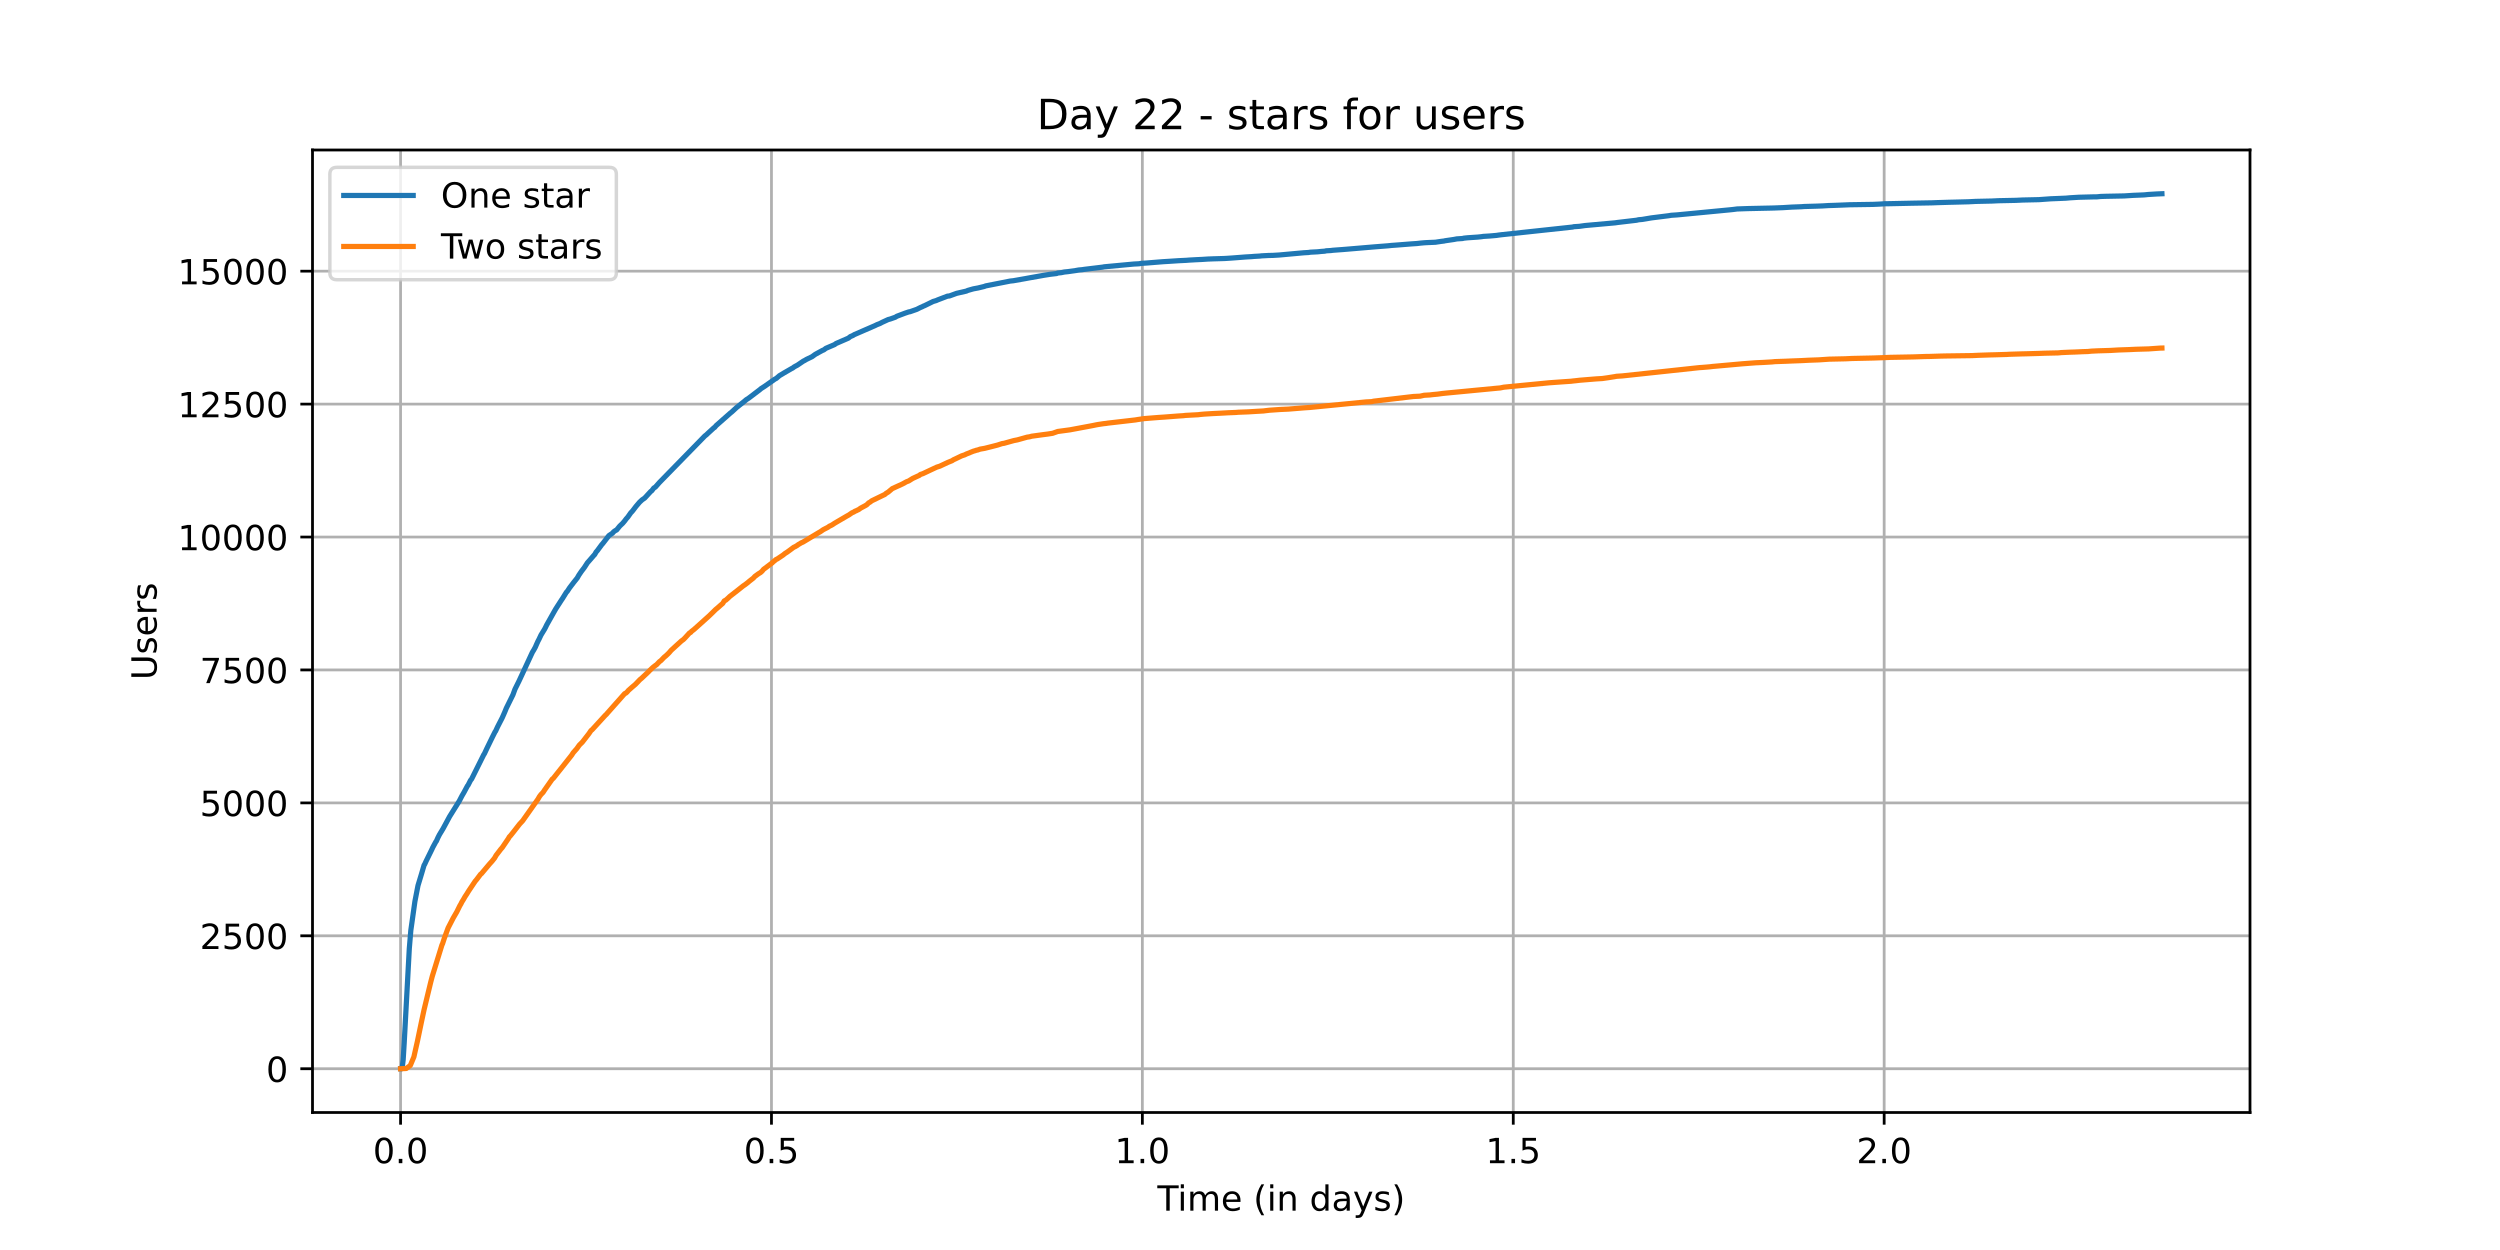 <?xml version="1.0" encoding="utf-8" standalone="no"?>
<!DOCTYPE svg PUBLIC "-//W3C//DTD SVG 1.1//EN"
  "http://www.w3.org/Graphics/SVG/1.1/DTD/svg11.dtd">
<!-- Created with matplotlib (https://matplotlib.org/) -->
<svg height="360pt" version="1.1" viewBox="0 0 720 360" width="720pt" xmlns="http://www.w3.org/2000/svg" xmlns:xlink="http://www.w3.org/1999/xlink">
 <defs>
  <style type="text/css">*{stroke-linecap:butt;stroke-linejoin:round;}</style>
 </defs>
 <g id="figure_1">
  <g id="patch_1">
   <path d="M 0 360 
L 720 360 
L 720 0 
L 0 0 
z
" style="fill:#ffffff;"/>
  </g>
  <g id="axes_1">
   <g id="patch_2">
    <path d="M 90 320.4 
L 648 320.4 
L 648 43.2 
L 90 43.2 
z
" style="fill:#ffffff;"/>
   </g>
   <g id="matplotlib.axis_1">
    <g id="xtick_1">
     <g id="line2d_1">
      <path clip-path="url(#p5ae6d4f564)" d="M 115.364 320.4 
L 115.364 43.2 
" style="fill:none;stroke:#b0b0b0;stroke-linecap:square;stroke-width:0.8;"/>
     </g>
     <g id="line2d_2">
      <defs>
       <path d="M 0 0 
L 0 3.5 
" id="mcb41a84034" style="stroke:#000000;stroke-width:0.8;"/>
      </defs>
      <g>
       <use style="stroke:#000000;stroke-width:0.8;" x="115.364" xlink:href="#mcb41a84034" y="320.4"/>
      </g>
     </g>
     <g id="text_1">
      <!-- 0.0 -->
      <g transform="translate(107.412 334.998)scale(0.1 -0.1)">
       <defs>
        <path d="M 31.781 66.406 
Q 24.172 66.406 20.328 58.906 
Q 16.5 51.422 16.5 36.375 
Q 16.5 21.391 20.328 13.891 
Q 24.172 6.391 31.781 6.391 
Q 39.453 6.391 43.281 13.891 
Q 47.125 21.391 47.125 36.375 
Q 47.125 51.422 43.281 58.906 
Q 39.453 66.406 31.781 66.406 
z
M 31.781 74.219 
Q 44.047 74.219 50.516 64.516 
Q 56.984 54.828 56.984 36.375 
Q 56.984 17.969 50.516 8.266 
Q 44.047 -1.422 31.781 -1.422 
Q 19.531 -1.422 13.062 8.266 
Q 6.594 17.969 6.594 36.375 
Q 6.594 54.828 13.062 64.516 
Q 19.531 74.219 31.781 74.219 
z
" id="DejaVuSans-48"/>
        <path d="M 10.688 12.406 
L 21 12.406 
L 21 0 
L 10.688 0 
z
" id="DejaVuSans-46"/>
       </defs>
       <use xlink:href="#DejaVuSans-48"/>
       <use x="63.623" xlink:href="#DejaVuSans-46"/>
       <use x="95.41" xlink:href="#DejaVuSans-48"/>
      </g>
     </g>
    </g>
    <g id="xtick_2">
     <g id="line2d_3">
      <path clip-path="url(#p5ae6d4f564)" d="M 222.182 320.4 
L 222.182 43.2 
" style="fill:none;stroke:#b0b0b0;stroke-linecap:square;stroke-width:0.8;"/>
     </g>
     <g id="line2d_4">
      <g>
       <use style="stroke:#000000;stroke-width:0.8;" x="222.182" xlink:href="#mcb41a84034" y="320.4"/>
      </g>
     </g>
     <g id="text_2">
      <!-- 0.5 -->
      <g transform="translate(214.231 334.998)scale(0.1 -0.1)">
       <defs>
        <path d="M 10.797 72.906 
L 49.516 72.906 
L 49.516 64.594 
L 19.828 64.594 
L 19.828 46.734 
Q 21.969 47.469 24.109 47.828 
Q 26.266 48.188 28.422 48.188 
Q 40.625 48.188 47.75 41.5 
Q 54.891 34.812 54.891 23.391 
Q 54.891 11.625 47.562 5.094 
Q 40.234 -1.422 26.906 -1.422 
Q 22.312 -1.422 17.547 -0.641 
Q 12.797 0.141 7.719 1.703 
L 7.719 11.625 
Q 12.109 9.234 16.797 8.062 
Q 21.484 6.891 26.703 6.891 
Q 35.156 6.891 40.078 11.328 
Q 45.016 15.766 45.016 23.391 
Q 45.016 31 40.078 35.438 
Q 35.156 39.891 26.703 39.891 
Q 22.75 39.891 18.812 39.016 
Q 14.891 38.141 10.797 36.281 
z
" id="DejaVuSans-53"/>
       </defs>
       <use xlink:href="#DejaVuSans-48"/>
       <use x="63.623" xlink:href="#DejaVuSans-46"/>
       <use x="95.41" xlink:href="#DejaVuSans-53"/>
      </g>
     </g>
    </g>
    <g id="xtick_3">
     <g id="line2d_5">
      <path clip-path="url(#p5ae6d4f564)" d="M 329.001 320.4 
L 329.001 43.2 
" style="fill:none;stroke:#b0b0b0;stroke-linecap:square;stroke-width:0.8;"/>
     </g>
     <g id="line2d_6">
      <g>
       <use style="stroke:#000000;stroke-width:0.8;" x="329.001" xlink:href="#mcb41a84034" y="320.4"/>
      </g>
     </g>
     <g id="text_3">
      <!-- 1.0 -->
      <g transform="translate(321.05 334.998)scale(0.1 -0.1)">
       <defs>
        <path d="M 12.406 8.297 
L 28.516 8.297 
L 28.516 63.922 
L 10.984 60.406 
L 10.984 69.391 
L 28.422 72.906 
L 38.281 72.906 
L 38.281 8.297 
L 54.391 8.297 
L 54.391 0 
L 12.406 0 
z
" id="DejaVuSans-49"/>
       </defs>
       <use xlink:href="#DejaVuSans-49"/>
       <use x="63.623" xlink:href="#DejaVuSans-46"/>
       <use x="95.41" xlink:href="#DejaVuSans-48"/>
      </g>
     </g>
    </g>
    <g id="xtick_4">
     <g id="line2d_7">
      <path clip-path="url(#p5ae6d4f564)" d="M 435.82 320.4 
L 435.82 43.2 
" style="fill:none;stroke:#b0b0b0;stroke-linecap:square;stroke-width:0.8;"/>
     </g>
     <g id="line2d_8">
      <g>
       <use style="stroke:#000000;stroke-width:0.8;" x="435.82" xlink:href="#mcb41a84034" y="320.4"/>
      </g>
     </g>
     <g id="text_4">
      <!-- 1.5 -->
      <g transform="translate(427.868 334.998)scale(0.1 -0.1)">
       <use xlink:href="#DejaVuSans-49"/>
       <use x="63.623" xlink:href="#DejaVuSans-46"/>
       <use x="95.41" xlink:href="#DejaVuSans-53"/>
      </g>
     </g>
    </g>
    <g id="xtick_5">
     <g id="line2d_9">
      <path clip-path="url(#p5ae6d4f564)" d="M 542.639 320.4 
L 542.639 43.2 
" style="fill:none;stroke:#b0b0b0;stroke-linecap:square;stroke-width:0.8;"/>
     </g>
     <g id="line2d_10">
      <g>
       <use style="stroke:#000000;stroke-width:0.8;" x="542.639" xlink:href="#mcb41a84034" y="320.4"/>
      </g>
     </g>
     <g id="text_5">
      <!-- 2.0 -->
      <g transform="translate(534.687 334.998)scale(0.1 -0.1)">
       <defs>
        <path d="M 19.188 8.297 
L 53.609 8.297 
L 53.609 0 
L 7.328 0 
L 7.328 8.297 
Q 12.938 14.109 22.625 23.891 
Q 32.328 33.688 34.812 36.531 
Q 39.547 41.844 41.422 45.531 
Q 43.312 49.219 43.312 52.781 
Q 43.312 58.594 39.234 62.25 
Q 35.156 65.922 28.609 65.922 
Q 23.969 65.922 18.812 64.312 
Q 13.672 62.703 7.812 59.422 
L 7.812 69.391 
Q 13.766 71.781 18.938 73 
Q 24.125 74.219 28.422 74.219 
Q 39.75 74.219 46.484 68.547 
Q 53.219 62.891 53.219 53.422 
Q 53.219 48.922 51.531 44.891 
Q 49.859 40.875 45.406 35.406 
Q 44.188 33.984 37.641 27.219 
Q 31.109 20.453 19.188 8.297 
z
" id="DejaVuSans-50"/>
       </defs>
       <use xlink:href="#DejaVuSans-50"/>
       <use x="63.623" xlink:href="#DejaVuSans-46"/>
       <use x="95.41" xlink:href="#DejaVuSans-48"/>
      </g>
     </g>
    </g>
    <g id="text_6">
     <!-- Time (in days) -->
     <g transform="translate(333.327 348.677)scale(0.1 -0.1)">
      <defs>
       <path d="M -0.297 72.906 
L 61.375 72.906 
L 61.375 64.594 
L 35.5 64.594 
L 35.5 0 
L 25.594 0 
L 25.594 64.594 
L -0.297 64.594 
z
" id="DejaVuSans-84"/>
       <path d="M 9.422 54.688 
L 18.406 54.688 
L 18.406 0 
L 9.422 0 
z
M 9.422 75.984 
L 18.406 75.984 
L 18.406 64.594 
L 9.422 64.594 
z
" id="DejaVuSans-105"/>
       <path d="M 52 44.188 
Q 55.375 50.25 60.062 53.125 
Q 64.75 56 71.094 56 
Q 79.641 56 84.281 50.016 
Q 88.922 44.047 88.922 33.016 
L 88.922 0 
L 79.891 0 
L 79.891 32.719 
Q 79.891 40.578 77.094 44.375 
Q 74.312 48.188 68.609 48.188 
Q 61.625 48.188 57.562 43.547 
Q 53.516 38.922 53.516 30.906 
L 53.516 0 
L 44.484 0 
L 44.484 32.719 
Q 44.484 40.625 41.703 44.406 
Q 38.922 48.188 33.109 48.188 
Q 26.219 48.188 22.156 43.531 
Q 18.109 38.875 18.109 30.906 
L 18.109 0 
L 9.078 0 
L 9.078 54.688 
L 18.109 54.688 
L 18.109 46.188 
Q 21.188 51.219 25.484 53.609 
Q 29.781 56 35.688 56 
Q 41.656 56 45.828 52.969 
Q 50 49.953 52 44.188 
z
" id="DejaVuSans-109"/>
       <path d="M 56.203 29.594 
L 56.203 25.203 
L 14.891 25.203 
Q 15.484 15.922 20.484 11.062 
Q 25.484 6.203 34.422 6.203 
Q 39.594 6.203 44.453 7.469 
Q 49.312 8.734 54.109 11.281 
L 54.109 2.781 
Q 49.266 0.734 44.188 -0.344 
Q 39.109 -1.422 33.891 -1.422 
Q 20.797 -1.422 13.156 6.188 
Q 5.516 13.812 5.516 26.812 
Q 5.516 40.234 12.766 48.109 
Q 20.016 56 32.328 56 
Q 43.359 56 49.781 48.891 
Q 56.203 41.797 56.203 29.594 
z
M 47.219 32.234 
Q 47.125 39.594 43.094 43.984 
Q 39.062 48.391 32.422 48.391 
Q 24.906 48.391 20.391 44.141 
Q 15.875 39.891 15.188 32.172 
z
" id="DejaVuSans-101"/>
       <path id="DejaVuSans-32"/>
       <path d="M 31 75.875 
Q 24.469 64.656 21.281 53.656 
Q 18.109 42.672 18.109 31.391 
Q 18.109 20.125 21.312 9.062 
Q 24.516 -2 31 -13.188 
L 23.188 -13.188 
Q 15.875 -1.703 12.234 9.375 
Q 8.594 20.453 8.594 31.391 
Q 8.594 42.281 12.203 53.312 
Q 15.828 64.359 23.188 75.875 
z
" id="DejaVuSans-40"/>
       <path d="M 54.891 33.016 
L 54.891 0 
L 45.906 0 
L 45.906 32.719 
Q 45.906 40.484 42.875 44.328 
Q 39.844 48.188 33.797 48.188 
Q 26.516 48.188 22.312 43.547 
Q 18.109 38.922 18.109 30.906 
L 18.109 0 
L 9.078 0 
L 9.078 54.688 
L 18.109 54.688 
L 18.109 46.188 
Q 21.344 51.125 25.703 53.562 
Q 30.078 56 35.797 56 
Q 45.219 56 50.047 50.172 
Q 54.891 44.344 54.891 33.016 
z
" id="DejaVuSans-110"/>
       <path d="M 45.406 46.391 
L 45.406 75.984 
L 54.391 75.984 
L 54.391 0 
L 45.406 0 
L 45.406 8.203 
Q 42.578 3.328 38.25 0.953 
Q 33.938 -1.422 27.875 -1.422 
Q 17.969 -1.422 11.734 6.484 
Q 5.516 14.406 5.516 27.297 
Q 5.516 40.188 11.734 48.094 
Q 17.969 56 27.875 56 
Q 33.938 56 38.25 53.625 
Q 42.578 51.266 45.406 46.391 
z
M 14.797 27.297 
Q 14.797 17.391 18.875 11.75 
Q 22.953 6.109 30.078 6.109 
Q 37.203 6.109 41.297 11.75 
Q 45.406 17.391 45.406 27.297 
Q 45.406 37.203 41.297 42.844 
Q 37.203 48.484 30.078 48.484 
Q 22.953 48.484 18.875 42.844 
Q 14.797 37.203 14.797 27.297 
z
" id="DejaVuSans-100"/>
       <path d="M 34.281 27.484 
Q 23.391 27.484 19.188 25 
Q 14.984 22.516 14.984 16.5 
Q 14.984 11.719 18.141 8.906 
Q 21.297 6.109 26.703 6.109 
Q 34.188 6.109 38.703 11.406 
Q 43.219 16.703 43.219 25.484 
L 43.219 27.484 
z
M 52.203 31.203 
L 52.203 0 
L 43.219 0 
L 43.219 8.297 
Q 40.141 3.328 35.547 0.953 
Q 30.953 -1.422 24.312 -1.422 
Q 15.922 -1.422 10.953 3.297 
Q 6 8.016 6 15.922 
Q 6 25.141 12.172 29.828 
Q 18.359 34.516 30.609 34.516 
L 43.219 34.516 
L 43.219 35.406 
Q 43.219 41.609 39.141 45 
Q 35.062 48.391 27.688 48.391 
Q 23 48.391 18.547 47.266 
Q 14.109 46.141 10.016 43.891 
L 10.016 52.203 
Q 14.938 54.109 19.578 55.047 
Q 24.219 56 28.609 56 
Q 40.484 56 46.344 49.844 
Q 52.203 43.703 52.203 31.203 
z
" id="DejaVuSans-97"/>
       <path d="M 32.172 -5.078 
Q 28.375 -14.844 24.75 -17.812 
Q 21.141 -20.797 15.094 -20.797 
L 7.906 -20.797 
L 7.906 -13.281 
L 13.188 -13.281 
Q 16.891 -13.281 18.938 -11.516 
Q 21 -9.766 23.484 -3.219 
L 25.094 0.875 
L 2.984 54.688 
L 12.5 54.688 
L 29.594 11.922 
L 46.688 54.688 
L 56.203 54.688 
z
" id="DejaVuSans-121"/>
       <path d="M 44.281 53.078 
L 44.281 44.578 
Q 40.484 46.531 36.375 47.5 
Q 32.281 48.484 27.875 48.484 
Q 21.188 48.484 17.844 46.438 
Q 14.5 44.391 14.5 40.281 
Q 14.5 37.156 16.891 35.375 
Q 19.281 33.594 26.516 31.984 
L 29.594 31.297 
Q 39.156 29.25 43.188 25.516 
Q 47.219 21.781 47.219 15.094 
Q 47.219 7.469 41.188 3.016 
Q 35.156 -1.422 24.609 -1.422 
Q 20.219 -1.422 15.453 -0.562 
Q 10.688 0.297 5.422 2 
L 5.422 11.281 
Q 10.406 8.688 15.234 7.391 
Q 20.062 6.109 24.812 6.109 
Q 31.156 6.109 34.562 8.281 
Q 37.984 10.453 37.984 14.406 
Q 37.984 18.062 35.516 20.016 
Q 33.062 21.969 24.703 23.781 
L 21.578 24.516 
Q 13.234 26.266 9.516 29.906 
Q 5.812 33.547 5.812 39.891 
Q 5.812 47.609 11.281 51.797 
Q 16.75 56 26.812 56 
Q 31.781 56 36.172 55.266 
Q 40.578 54.547 44.281 53.078 
z
" id="DejaVuSans-115"/>
       <path d="M 8.016 75.875 
L 15.828 75.875 
Q 23.141 64.359 26.781 53.312 
Q 30.422 42.281 30.422 31.391 
Q 30.422 20.453 26.781 9.375 
Q 23.141 -1.703 15.828 -13.188 
L 8.016 -13.188 
Q 14.5 -2 17.703 9.062 
Q 20.906 20.125 20.906 31.391 
Q 20.906 42.672 17.703 53.656 
Q 14.5 64.656 8.016 75.875 
z
" id="DejaVuSans-41"/>
      </defs>
      <use xlink:href="#DejaVuSans-84"/>
      <use x="57.959" xlink:href="#DejaVuSans-105"/>
      <use x="85.742" xlink:href="#DejaVuSans-109"/>
      <use x="183.154" xlink:href="#DejaVuSans-101"/>
      <use x="244.678" xlink:href="#DejaVuSans-32"/>
      <use x="276.465" xlink:href="#DejaVuSans-40"/>
      <use x="315.479" xlink:href="#DejaVuSans-105"/>
      <use x="343.262" xlink:href="#DejaVuSans-110"/>
      <use x="406.641" xlink:href="#DejaVuSans-32"/>
      <use x="438.428" xlink:href="#DejaVuSans-100"/>
      <use x="501.904" xlink:href="#DejaVuSans-97"/>
      <use x="563.184" xlink:href="#DejaVuSans-121"/>
      <use x="622.363" xlink:href="#DejaVuSans-115"/>
      <use x="674.463" xlink:href="#DejaVuSans-41"/>
     </g>
    </g>
   </g>
   <g id="matplotlib.axis_2">
    <g id="ytick_1">
     <g id="line2d_11">
      <path clip-path="url(#p5ae6d4f564)" d="M 90 307.8 
L 648 307.8 
" style="fill:none;stroke:#b0b0b0;stroke-linecap:square;stroke-width:0.8;"/>
     </g>
     <g id="line2d_12">
      <defs>
       <path d="M 0 0 
L -3.5 0 
" id="m274ca75d05" style="stroke:#000000;stroke-width:0.8;"/>
      </defs>
      <g>
       <use style="stroke:#000000;stroke-width:0.8;" x="90" xlink:href="#m274ca75d05" y="307.8"/>
      </g>
     </g>
     <g id="text_7">
      <!-- 0 -->
      <g transform="translate(76.638 311.599)scale(0.1 -0.1)">
       <use xlink:href="#DejaVuSans-48"/>
      </g>
     </g>
    </g>
    <g id="ytick_2">
     <g id="line2d_13">
      <path clip-path="url(#p5ae6d4f564)" d="M 90 269.516 
L 648 269.516 
" style="fill:none;stroke:#b0b0b0;stroke-linecap:square;stroke-width:0.8;"/>
     </g>
     <g id="line2d_14">
      <g>
       <use style="stroke:#000000;stroke-width:0.8;" x="90" xlink:href="#m274ca75d05" y="269.516"/>
      </g>
     </g>
     <g id="text_8">
      <!-- 2500 -->
      <g transform="translate(57.55 273.315)scale(0.1 -0.1)">
       <use xlink:href="#DejaVuSans-50"/>
       <use x="63.623" xlink:href="#DejaVuSans-53"/>
       <use x="127.246" xlink:href="#DejaVuSans-48"/>
       <use x="190.869" xlink:href="#DejaVuSans-48"/>
      </g>
     </g>
    </g>
    <g id="ytick_3">
     <g id="line2d_15">
      <path clip-path="url(#p5ae6d4f564)" d="M 90 231.232 
L 648 231.232 
" style="fill:none;stroke:#b0b0b0;stroke-linecap:square;stroke-width:0.8;"/>
     </g>
     <g id="line2d_16">
      <g>
       <use style="stroke:#000000;stroke-width:0.8;" x="90" xlink:href="#m274ca75d05" y="231.232"/>
      </g>
     </g>
     <g id="text_9">
      <!-- 5000 -->
      <g transform="translate(57.55 235.031)scale(0.1 -0.1)">
       <use xlink:href="#DejaVuSans-53"/>
       <use x="63.623" xlink:href="#DejaVuSans-48"/>
       <use x="127.246" xlink:href="#DejaVuSans-48"/>
       <use x="190.869" xlink:href="#DejaVuSans-48"/>
      </g>
     </g>
    </g>
    <g id="ytick_4">
     <g id="line2d_17">
      <path clip-path="url(#p5ae6d4f564)" d="M 90 192.948 
L 648 192.948 
" style="fill:none;stroke:#b0b0b0;stroke-linecap:square;stroke-width:0.8;"/>
     </g>
     <g id="line2d_18">
      <g>
       <use style="stroke:#000000;stroke-width:0.8;" x="90" xlink:href="#m274ca75d05" y="192.948"/>
      </g>
     </g>
     <g id="text_10">
      <!-- 7500 -->
      <g transform="translate(57.55 196.747)scale(0.1 -0.1)">
       <defs>
        <path d="M 8.203 72.906 
L 55.078 72.906 
L 55.078 68.703 
L 28.609 0 
L 18.312 0 
L 43.219 64.594 
L 8.203 64.594 
z
" id="DejaVuSans-55"/>
       </defs>
       <use xlink:href="#DejaVuSans-55"/>
       <use x="63.623" xlink:href="#DejaVuSans-53"/>
       <use x="127.246" xlink:href="#DejaVuSans-48"/>
       <use x="190.869" xlink:href="#DejaVuSans-48"/>
      </g>
     </g>
    </g>
    <g id="ytick_5">
     <g id="line2d_19">
      <path clip-path="url(#p5ae6d4f564)" d="M 90 154.664 
L 648 154.664 
" style="fill:none;stroke:#b0b0b0;stroke-linecap:square;stroke-width:0.8;"/>
     </g>
     <g id="line2d_20">
      <g>
       <use style="stroke:#000000;stroke-width:0.8;" x="90" xlink:href="#m274ca75d05" y="154.664"/>
      </g>
     </g>
     <g id="text_11">
      <!-- 10000 -->
      <g transform="translate(51.188 158.464)scale(0.1 -0.1)">
       <use xlink:href="#DejaVuSans-49"/>
       <use x="63.623" xlink:href="#DejaVuSans-48"/>
       <use x="127.246" xlink:href="#DejaVuSans-48"/>
       <use x="190.869" xlink:href="#DejaVuSans-48"/>
       <use x="254.492" xlink:href="#DejaVuSans-48"/>
      </g>
     </g>
    </g>
    <g id="ytick_6">
     <g id="line2d_21">
      <path clip-path="url(#p5ae6d4f564)" d="M 90 116.38 
L 648 116.38 
" style="fill:none;stroke:#b0b0b0;stroke-linecap:square;stroke-width:0.8;"/>
     </g>
     <g id="line2d_22">
      <g>
       <use style="stroke:#000000;stroke-width:0.8;" x="90" xlink:href="#m274ca75d05" y="116.38"/>
      </g>
     </g>
     <g id="text_12">
      <!-- 12500 -->
      <g transform="translate(51.188 120.18)scale(0.1 -0.1)">
       <use xlink:href="#DejaVuSans-49"/>
       <use x="63.623" xlink:href="#DejaVuSans-50"/>
       <use x="127.246" xlink:href="#DejaVuSans-53"/>
       <use x="190.869" xlink:href="#DejaVuSans-48"/>
       <use x="254.492" xlink:href="#DejaVuSans-48"/>
      </g>
     </g>
    </g>
    <g id="ytick_7">
     <g id="line2d_23">
      <path clip-path="url(#p5ae6d4f564)" d="M 90 78.097 
L 648 78.097 
" style="fill:none;stroke:#b0b0b0;stroke-linecap:square;stroke-width:0.8;"/>
     </g>
     <g id="line2d_24">
      <g>
       <use style="stroke:#000000;stroke-width:0.8;" x="90" xlink:href="#m274ca75d05" y="78.097"/>
      </g>
     </g>
     <g id="text_13">
      <!-- 15000 -->
      <g transform="translate(51.188 81.896)scale(0.1 -0.1)">
       <use xlink:href="#DejaVuSans-49"/>
       <use x="63.623" xlink:href="#DejaVuSans-53"/>
       <use x="127.246" xlink:href="#DejaVuSans-48"/>
       <use x="190.869" xlink:href="#DejaVuSans-48"/>
       <use x="254.492" xlink:href="#DejaVuSans-48"/>
      </g>
     </g>
    </g>
    <g id="text_14">
     <!-- Users -->
     <g transform="translate(45.108 195.801)rotate(-90)scale(0.1 -0.1)">
      <defs>
       <path d="M 8.688 72.906 
L 18.609 72.906 
L 18.609 28.609 
Q 18.609 16.891 22.844 11.734 
Q 27.094 6.594 36.625 6.594 
Q 46.094 6.594 50.344 11.734 
Q 54.594 16.891 54.594 28.609 
L 54.594 72.906 
L 64.5 72.906 
L 64.5 27.391 
Q 64.5 13.141 57.438 5.859 
Q 50.391 -1.422 36.625 -1.422 
Q 22.797 -1.422 15.734 5.859 
Q 8.688 13.141 8.688 27.391 
z
" id="DejaVuSans-85"/>
       <path d="M 41.109 46.297 
Q 39.594 47.172 37.812 47.578 
Q 36.031 48 33.891 48 
Q 26.266 48 22.188 43.047 
Q 18.109 38.094 18.109 28.812 
L 18.109 0 
L 9.078 0 
L 9.078 54.688 
L 18.109 54.688 
L 18.109 46.188 
Q 20.953 51.172 25.484 53.578 
Q 30.031 56 36.531 56 
Q 37.453 56 38.578 55.875 
Q 39.703 55.766 41.062 55.516 
z
" id="DejaVuSans-114"/>
      </defs>
      <use xlink:href="#DejaVuSans-85"/>
      <use x="73.193" xlink:href="#DejaVuSans-115"/>
      <use x="125.293" xlink:href="#DejaVuSans-101"/>
      <use x="186.816" xlink:href="#DejaVuSans-114"/>
      <use x="227.93" xlink:href="#DejaVuSans-115"/>
     </g>
    </g>
   </g>
   <g id="line2d_25">
    <path clip-path="url(#p5ae6d4f564)" d="M 115.364 307.8 
L 115.673 307.8 
L 115.819 307.616 
L 116.113 305.212 
L 116.407 300.388 
L 117.878 273.207 
L 118.318 267.939 
L 119.495 259.593 
L 120.378 255.045 
L 121.407 251.645 
L 122.141 249.149 
L 122.29 248.95 
L 122.73 247.985 
L 124.347 244.693 
L 124.641 244.05 
L 125.524 242.426 
L 125.67 242.258 
L 126.11 241.263 
L 126.552 240.39 
L 127.581 238.69 
L 129.492 235.152 
L 132.286 230.666 
L 133.021 229.241 
L 133.609 228.231 
L 134.638 226.317 
L 134.786 226.163 
L 135.521 224.724 
L 135.815 224.372 
L 139.343 217.297 
L 139.492 217.113 
L 140.226 215.536 
L 141.843 212.213 
L 142.138 211.631 
L 142.578 210.758 
L 142.726 210.574 
L 143.315 209.303 
L 144.637 206.73 
L 145.372 205.061 
L 145.812 203.974 
L 147.723 200.1 
L 148.312 198.492 
L 149.489 196.118 
L 153.311 187.879 
L 153.752 187.16 
L 154.192 186.348 
L 154.486 185.659 
L 154.929 184.679 
L 155.223 184.128 
L 155.809 182.887 
L 156.84 181.203 
L 157.134 180.636 
L 157.426 180.024 
L 159.632 176.103 
L 160.074 175.338 
L 161.691 172.826 
L 161.986 172.397 
L 163.16 170.499 
L 163.308 170.407 
L 164.043 169.289 
L 165.22 167.742 
L 166.248 166.456 
L 166.689 165.675 
L 167.425 164.588 
L 167.866 164.006 
L 168.306 163.424 
L 169.188 162.061 
L 169.629 161.571 
L 171.1 159.871 
L 171.246 159.748 
L 171.688 158.967 
L 171.983 158.646 
L 173.305 156.854 
L 173.6 156.533 
L 175.363 154.251 
L 176.391 153.562 
L 176.685 153.21 
L 176.98 152.965 
L 177.422 152.689 
L 177.568 152.643 
L 178.451 151.556 
L 178.745 151.265 
L 179.331 150.713 
L 179.92 150.009 
L 180.362 149.412 
L 180.802 148.922 
L 181.685 147.666 
L 181.979 147.375 
L 182.274 147.023 
L 183.154 145.859 
L 184.183 144.649 
L 184.919 143.96 
L 185.36 143.654 
L 185.654 143.455 
L 187.417 141.541 
L 187.711 141.326 
L 188.3 140.545 
L 188.742 140.285 
L 189.917 138.953 
L 203.002 125.553 
L 203.442 125.216 
L 203.885 124.788 
L 205.353 123.44 
L 205.648 123.164 
L 205.796 123.118 
L 206.236 122.582 
L 209.47 119.734 
L 210.353 118.953 
L 210.793 118.601 
L 212.119 117.376 
L 214.322 115.63 
L 214.91 115.125 
L 215.647 114.65 
L 218.884 112.185 
L 219.178 111.924 
L 220.207 111.266 
L 223.147 109.198 
L 223.587 108.969 
L 224.47 108.203 
L 225.352 107.682 
L 225.795 107.407 
L 228.001 106.136 
L 228.292 105.998 
L 228.735 105.661 
L 229.175 105.416 
L 229.618 105.186 
L 231.381 103.992 
L 231.675 103.854 
L 232.263 103.502 
L 233.88 102.721 
L 234.763 102.078 
L 235.057 101.909 
L 236.823 100.944 
L 237.263 100.761 
L 237.852 100.317 
L 240.351 99.245 
L 240.794 98.923 
L 244.323 97.392 
L 244.911 96.932 
L 245.5 96.687 
L 246.088 96.35 
L 251.97 93.793 
L 252.559 93.502 
L 253.442 93.165 
L 254.03 92.844 
L 255.796 92.032 
L 256.384 91.879 
L 257.853 91.358 
L 258.295 91.082 
L 260.647 90.194 
L 261.235 89.995 
L 261.678 89.842 
L 262.118 89.765 
L 264.032 89.092 
L 265.061 88.571 
L 265.649 88.326 
L 265.943 88.158 
L 266.238 88.05 
L 268.738 86.825 
L 269.62 86.565 
L 270.06 86.366 
L 272.857 85.294 
L 273.445 85.233 
L 275.503 84.482 
L 278.297 83.839 
L 278.739 83.64 
L 279.916 83.303 
L 280.357 83.181 
L 281.679 82.936 
L 283.445 82.507 
L 283.887 82.338 
L 290.944 80.945 
L 291.827 80.853 
L 295.21 80.256 
L 296.533 80.011 
L 299.915 79.414 
L 300.504 79.306 
L 302.418 79 
L 303.592 78.862 
L 304.329 78.77 
L 304.623 78.633 
L 305.652 78.525 
L 306.535 78.342 
L 307.563 78.234 
L 309.917 77.897 
L 310.652 77.76 
L 311.68 77.668 
L 312.269 77.576 
L 317.563 76.933 
L 318.003 76.841 
L 326.528 76.045 
L 328 75.968 
L 328.734 75.845 
L 330.351 75.738 
L 334.908 75.371 
L 336.674 75.264 
L 339.468 75.08 
L 341.671 74.973 
L 342.408 74.911 
L 344.319 74.804 
L 346.231 74.712 
L 347.848 74.605 
L 349.465 74.544 
L 352.551 74.452 
L 353.139 74.421 
L 354.756 74.314 
L 358.727 74.008 
L 360.344 73.916 
L 361.225 73.839 
L 362.842 73.747 
L 363.284 73.686 
L 365.342 73.579 
L 366.665 73.548 
L 368.43 73.441 
L 375.487 72.798 
L 376.81 72.721 
L 377.398 72.63 
L 379.456 72.522 
L 380.487 72.415 
L 381.515 72.339 
L 381.955 72.231 
L 383.278 72.155 
L 383.867 72.078 
L 386.921 71.849 
L 390.044 71.588 
L 395.642 71.114 
L 399.724 70.792 
L 400.753 70.685 
L 402.221 70.578 
L 406.484 70.241 
L 408.101 70.133 
L 409.132 70.011 
L 410.161 69.919 
L 410.895 69.873 
L 413.395 69.766 
L 415.012 69.521 
L 415.893 69.414 
L 416.187 69.337 
L 418.687 68.97 
L 419.57 68.801 
L 421.187 68.694 
L 421.627 68.587 
L 422.655 68.48 
L 425.595 68.281 
L 426.626 68.173 
L 427.215 68.081 
L 428.978 67.974 
L 429.861 67.898 
L 431.035 67.791 
L 431.624 67.699 
L 432.506 67.591 
L 452.943 65.386 
L 453.237 65.294 
L 454.854 65.187 
L 456.471 64.958 
L 457.648 64.85 
L 465.15 64.177 
L 465.885 64.069 
L 471.327 63.426 
L 471.916 63.288 
L 472.944 63.196 
L 475.592 62.752 
L 480.592 62.125 
L 481.327 62.002 
L 482.946 61.895 
L 498.096 60.44 
L 499.125 60.333 
L 500.302 60.18 
L 503.39 60.072 
L 504.718 60.042 
L 509.569 59.935 
L 510.895 59.904 
L 513.54 59.797 
L 516.04 59.644 
L 518.834 59.537 
L 519.571 59.475 
L 523.248 59.368 
L 524.865 59.307 
L 526.631 59.2 
L 528.102 59.154 
L 530.896 59.046 
L 532.659 58.97 
L 539.422 58.863 
L 541.187 58.786 
L 542.95 58.679 
L 544.127 58.664 
L 549.127 58.556 
L 550.45 58.526 
L 556.33 58.419 
L 557.947 58.357 
L 561.475 58.25 
L 562.798 58.22 
L 566.915 58.112 
L 568.975 58.005 
L 573.678 57.898 
L 575.589 57.806 
L 580.589 57.699 
L 582.5 57.607 
L 587.203 57.5 
L 590.586 57.255 
L 593.232 57.148 
L 594.997 57.071 
L 596.172 56.964 
L 598.671 56.811 
L 602.788 56.703 
L 603.965 56.688 
L 604.994 56.581 
L 606.465 56.535 
L 611.757 56.428 
L 614.402 56.259 
L 617.051 56.152 
L 617.637 56.122 
L 618.668 56.014 
L 621.165 55.861 
L 622.636 55.8 
L 622.636 55.8 
" style="fill:none;stroke:#1f77b4;stroke-linecap:square;stroke-width:1.5;"/>
   </g>
   <g id="line2d_26">
    <path clip-path="url(#p5ae6d4f564)" d="M 115.364 307.8 
L 116.996 307.723 
L 118.173 306.851 
L 119.201 304.385 
L 120.23 299.822 
L 121.407 294.171 
L 122.141 290.756 
L 124.053 282.839 
L 124.493 281.17 
L 127.287 272.119 
L 127.435 271.844 
L 128.021 270.052 
L 129.052 267.25 
L 130.521 264.401 
L 131.552 262.625 
L 132.432 260.849 
L 132.727 260.359 
L 133.021 259.761 
L 133.463 259.057 
L 133.904 258.276 
L 134.492 257.388 
L 134.786 256.898 
L 135.081 256.438 
L 136.403 254.463 
L 136.844 253.804 
L 137.286 253.284 
L 138.461 251.722 
L 138.609 251.66 
L 140.961 248.858 
L 141.697 248.046 
L 142.432 247.128 
L 142.872 246.347 
L 143.755 245.198 
L 144.195 244.616 
L 144.637 244.111 
L 146.4 241.523 
L 146.695 241.002 
L 146.989 240.711 
L 147.872 239.609 
L 149.635 237.342 
L 150.517 236.393 
L 153.9 231.6 
L 154.34 231.002 
L 154.929 230.16 
L 155.369 229.395 
L 155.809 228.813 
L 156.397 228.215 
L 156.84 227.526 
L 159.043 224.387 
L 159.337 224.173 
L 164.631 217.496 
L 165.071 216.807 
L 165.66 216.133 
L 166.1 215.643 
L 166.837 214.602 
L 167.717 213.729 
L 169.629 211.263 
L 170.217 210.39 
L 170.511 210.176 
L 174.334 205.995 
L 174.628 205.735 
L 174.922 205.383 
L 179.92 199.747 
L 180.214 199.64 
L 180.657 199.242 
L 180.948 198.875 
L 181.979 197.956 
L 183.008 197.083 
L 184.331 195.705 
L 184.771 195.353 
L 186.537 193.683 
L 187.123 193.086 
L 188.005 192.244 
L 188.448 191.892 
L 188.888 191.555 
L 189.034 191.493 
L 189.917 190.559 
L 190.357 190.238 
L 191.24 189.319 
L 191.828 188.829 
L 192.268 188.415 
L 192.711 187.971 
L 193.299 187.282 
L 196.239 184.602 
L 196.828 184.174 
L 197.268 183.73 
L 198.151 182.765 
L 198.591 182.275 
L 198.885 182.168 
L 199.179 181.815 
L 199.914 181.249 
L 204.176 177.42 
L 204.619 176.992 
L 205.208 176.425 
L 206.088 175.552 
L 206.679 175.062 
L 207.559 174.281 
L 208.148 173.776 
L 208.59 173.056 
L 209.03 172.842 
L 209.619 172.321 
L 210.207 171.754 
L 212.41 170.039 
L 214.028 168.753 
L 214.616 168.355 
L 215.353 167.788 
L 215.793 167.405 
L 216.97 166.486 
L 217.413 165.996 
L 218.441 165.246 
L 219.03 164.894 
L 219.472 164.496 
L 219.912 163.96 
L 220.353 163.638 
L 222.412 162.091 
L 222.707 161.77 
L 223.001 161.571 
L 223.441 161.173 
L 223.881 160.958 
L 225.501 159.871 
L 226.089 159.396 
L 226.675 159.029 
L 226.969 158.814 
L 227.412 158.493 
L 228.587 157.62 
L 229.029 157.421 
L 229.618 157.069 
L 229.912 156.839 
L 230.795 156.318 
L 231.235 156.134 
L 235.792 153.393 
L 236.234 153.148 
L 237.117 152.536 
L 238.44 151.862 
L 238.88 151.54 
L 239.323 151.341 
L 239.763 151.096 
L 240.351 150.698 
L 243.882 148.631 
L 244.471 148.309 
L 245.351 147.697 
L 245.94 147.436 
L 246.234 147.222 
L 246.528 147.13 
L 246.971 146.9 
L 247.265 146.778 
L 247.853 146.349 
L 249.176 145.645 
L 249.616 145.384 
L 250.205 144.802 
L 250.499 144.665 
L 251.088 144.221 
L 254.619 142.505 
L 254.765 142.459 
L 255.207 142.077 
L 255.796 141.724 
L 256.973 140.729 
L 259.913 139.381 
L 261.09 138.738 
L 261.678 138.524 
L 262.855 137.789 
L 264.621 136.977 
L 264.766 136.916 
L 265.061 136.656 
L 265.795 136.411 
L 267.709 135.507 
L 269.766 134.542 
L 270.649 134.267 
L 273.003 133.164 
L 274.18 132.689 
L 274.62 132.398 
L 275.063 132.199 
L 276.974 131.281 
L 277.857 130.99 
L 278.297 130.76 
L 279.18 130.423 
L 279.474 130.285 
L 280.357 129.933 
L 280.799 129.81 
L 281.239 129.657 
L 281.534 129.611 
L 282.268 129.351 
L 283.593 129.121 
L 285.356 128.677 
L 287.268 128.187 
L 288.593 127.758 
L 289.181 127.667 
L 291.976 126.886 
L 293.004 126.686 
L 295.798 125.905 
L 296.533 125.798 
L 297.121 125.63 
L 300.358 125.186 
L 301.681 125.017 
L 303.152 124.788 
L 304.623 124.267 
L 308.152 123.792 
L 313.886 122.72 
L 314.914 122.521 
L 315.651 122.368 
L 316.237 122.261 
L 317.854 122.016 
L 318.591 121.939 
L 319.031 121.863 
L 326.971 120.944 
L 327.705 120.821 
L 329.468 120.561 
L 333.734 120.224 
L 335.351 120.117 
L 339.319 119.811 
L 340.791 119.719 
L 341.379 119.642 
L 343.582 119.52 
L 345.054 119.443 
L 345.642 119.367 
L 346.817 119.259 
L 349.316 119.106 
L 351.522 118.999 
L 353.728 118.877 
L 355.933 118.785 
L 356.668 118.723 
L 359.462 118.616 
L 361.962 118.463 
L 363.873 118.356 
L 364.459 118.279 
L 365.636 118.142 
L 368.724 117.927 
L 371.076 117.82 
L 375.633 117.452 
L 377.252 117.345 
L 393.426 115.753 
L 395.043 115.676 
L 395.642 115.538 
L 407.073 114.191 
L 408.984 114.099 
L 410.161 113.838 
L 411.778 113.747 
L 412.807 113.624 
L 413.981 113.517 
L 415.453 113.318 
L 416.481 113.211 
L 431.184 111.802 
L 432.066 111.725 
L 433.095 111.511 
L 446.178 110.24 
L 447.649 110.133 
L 450.883 109.903 
L 452.5 109.796 
L 452.943 109.734 
L 453.826 109.642 
L 455.003 109.505 
L 459.708 109.122 
L 461.474 109.015 
L 463.091 108.785 
L 465.002 108.479 
L 465.591 108.371 
L 467.208 108.264 
L 489.42 105.875 
L 490.154 105.829 
L 491.479 105.722 
L 492.36 105.646 
L 493.242 105.538 
L 494.125 105.462 
L 500.596 104.88 
L 501.773 104.773 
L 505.598 104.482 
L 507.952 104.375 
L 508.687 104.329 
L 510.306 104.237 
L 511.189 104.145 
L 514.277 104.038 
L 516.04 103.961 
L 518.834 103.854 
L 520.894 103.747 
L 523.836 103.64 
L 526.776 103.44 
L 531.482 103.333 
L 533.393 103.241 
L 538.245 103.134 
L 539.57 103.104 
L 542.656 102.996 
L 544.421 102.92 
L 550.007 102.813 
L 551.332 102.782 
L 554.418 102.675 
L 555.595 102.66 
L 558.975 102.552 
L 560.298 102.522 
L 567.944 102.414 
L 569.855 102.323 
L 573.089 102.215 
L 574.412 102.185 
L 577.941 102.078 
L 578.677 102.032 
L 582.206 101.924 
L 583.529 101.894 
L 587.203 101.787 
L 588.82 101.725 
L 592.791 101.633 
L 593.674 101.542 
L 596.026 101.434 
L 597.497 101.388 
L 599.848 101.281 
L 601.32 101.235 
L 602.348 101.128 
L 604.26 101.036 
L 607.788 100.929 
L 610.14 100.791 
L 613.228 100.684 
L 615.139 100.592 
L 618.814 100.485 
L 622.048 100.255 
L 622.636 100.24 
L 622.636 100.24 
" style="fill:none;stroke:#ff7f0e;stroke-linecap:square;stroke-width:1.5;"/>
   </g>
   <g id="patch_3">
    <path d="M 90 320.4 
L 90 43.2 
" style="fill:none;stroke:#000000;stroke-linecap:square;stroke-linejoin:miter;stroke-width:0.8;"/>
   </g>
   <g id="patch_4">
    <path d="M 648 320.4 
L 648 43.2 
" style="fill:none;stroke:#000000;stroke-linecap:square;stroke-linejoin:miter;stroke-width:0.8;"/>
   </g>
   <g id="patch_5">
    <path d="M 90 320.4 
L 648 320.4 
" style="fill:none;stroke:#000000;stroke-linecap:square;stroke-linejoin:miter;stroke-width:0.8;"/>
   </g>
   <g id="patch_6">
    <path d="M 90 43.2 
L 648 43.2 
" style="fill:none;stroke:#000000;stroke-linecap:square;stroke-linejoin:miter;stroke-width:0.8;"/>
   </g>
   <g id="text_15">
    <!-- Day 22 - stars for users -->
    <g transform="translate(298.609 37.2)scale(0.12 -0.12)">
     <defs>
      <path d="M 19.672 64.797 
L 19.672 8.109 
L 31.594 8.109 
Q 46.688 8.109 53.688 14.938 
Q 60.688 21.781 60.688 36.531 
Q 60.688 51.172 53.688 57.984 
Q 46.688 64.797 31.594 64.797 
z
M 9.812 72.906 
L 30.078 72.906 
Q 51.266 72.906 61.172 64.094 
Q 71.094 55.281 71.094 36.531 
Q 71.094 17.672 61.125 8.828 
Q 51.172 0 30.078 0 
L 9.812 0 
z
" id="DejaVuSans-68"/>
      <path d="M 4.891 31.391 
L 31.203 31.391 
L 31.203 23.391 
L 4.891 23.391 
z
" id="DejaVuSans-45"/>
      <path d="M 18.312 70.219 
L 18.312 54.688 
L 36.812 54.688 
L 36.812 47.703 
L 18.312 47.703 
L 18.312 18.016 
Q 18.312 11.328 20.141 9.422 
Q 21.969 7.516 27.594 7.516 
L 36.812 7.516 
L 36.812 0 
L 27.594 0 
Q 17.188 0 13.234 3.875 
Q 9.281 7.766 9.281 18.016 
L 9.281 47.703 
L 2.688 47.703 
L 2.688 54.688 
L 9.281 54.688 
L 9.281 70.219 
z
" id="DejaVuSans-116"/>
      <path d="M 37.109 75.984 
L 37.109 68.5 
L 28.516 68.5 
Q 23.688 68.5 21.797 66.547 
Q 19.922 64.594 19.922 59.516 
L 19.922 54.688 
L 34.719 54.688 
L 34.719 47.703 
L 19.922 47.703 
L 19.922 0 
L 10.891 0 
L 10.891 47.703 
L 2.297 47.703 
L 2.297 54.688 
L 10.891 54.688 
L 10.891 58.5 
Q 10.891 67.625 15.141 71.797 
Q 19.391 75.984 28.609 75.984 
z
" id="DejaVuSans-102"/>
      <path d="M 30.609 48.391 
Q 23.391 48.391 19.188 42.75 
Q 14.984 37.109 14.984 27.297 
Q 14.984 17.484 19.156 11.844 
Q 23.344 6.203 30.609 6.203 
Q 37.797 6.203 41.984 11.859 
Q 46.188 17.531 46.188 27.297 
Q 46.188 37.016 41.984 42.703 
Q 37.797 48.391 30.609 48.391 
z
M 30.609 56 
Q 42.328 56 49.016 48.375 
Q 55.719 40.766 55.719 27.297 
Q 55.719 13.875 49.016 6.219 
Q 42.328 -1.422 30.609 -1.422 
Q 18.844 -1.422 12.172 6.219 
Q 5.516 13.875 5.516 27.297 
Q 5.516 40.766 12.172 48.375 
Q 18.844 56 30.609 56 
z
" id="DejaVuSans-111"/>
      <path d="M 8.5 21.578 
L 8.5 54.688 
L 17.484 54.688 
L 17.484 21.922 
Q 17.484 14.156 20.5 10.266 
Q 23.531 6.391 29.594 6.391 
Q 36.859 6.391 41.078 11.031 
Q 45.312 15.672 45.312 23.688 
L 45.312 54.688 
L 54.297 54.688 
L 54.297 0 
L 45.312 0 
L 45.312 8.406 
Q 42.047 3.422 37.719 1 
Q 33.406 -1.422 27.688 -1.422 
Q 18.266 -1.422 13.375 4.438 
Q 8.5 10.297 8.5 21.578 
z
M 31.109 56 
z
" id="DejaVuSans-117"/>
     </defs>
     <use xlink:href="#DejaVuSans-68"/>
     <use x="77.002" xlink:href="#DejaVuSans-97"/>
     <use x="138.281" xlink:href="#DejaVuSans-121"/>
     <use x="197.461" xlink:href="#DejaVuSans-32"/>
     <use x="229.248" xlink:href="#DejaVuSans-50"/>
     <use x="292.871" xlink:href="#DejaVuSans-50"/>
     <use x="356.494" xlink:href="#DejaVuSans-32"/>
     <use x="388.281" xlink:href="#DejaVuSans-45"/>
     <use x="424.365" xlink:href="#DejaVuSans-32"/>
     <use x="456.152" xlink:href="#DejaVuSans-115"/>
     <use x="508.252" xlink:href="#DejaVuSans-116"/>
     <use x="547.461" xlink:href="#DejaVuSans-97"/>
     <use x="608.74" xlink:href="#DejaVuSans-114"/>
     <use x="649.854" xlink:href="#DejaVuSans-115"/>
     <use x="701.953" xlink:href="#DejaVuSans-32"/>
     <use x="733.74" xlink:href="#DejaVuSans-102"/>
     <use x="768.945" xlink:href="#DejaVuSans-111"/>
     <use x="830.127" xlink:href="#DejaVuSans-114"/>
     <use x="871.24" xlink:href="#DejaVuSans-32"/>
     <use x="903.027" xlink:href="#DejaVuSans-117"/>
     <use x="966.406" xlink:href="#DejaVuSans-115"/>
     <use x="1018.506" xlink:href="#DejaVuSans-101"/>
     <use x="1080.029" xlink:href="#DejaVuSans-114"/>
     <use x="1121.143" xlink:href="#DejaVuSans-115"/>
    </g>
   </g>
   <g id="legend_1">
    <g id="patch_7">
     <path d="M 97 80.556 
L 175.511 80.556 
Q 177.511 80.556 177.511 78.556 
L 177.511 50.2 
Q 177.511 48.2 175.511 48.2 
L 97 48.2 
Q 95 48.2 95 50.2 
L 95 78.556 
Q 95 80.556 97 80.556 
z
" style="fill:#ffffff;opacity:0.8;stroke:#cccccc;stroke-linejoin:miter;"/>
    </g>
    <g id="line2d_27">
     <path d="M 99 56.298 
L 119 56.298 
" style="fill:none;stroke:#1f77b4;stroke-linecap:square;stroke-width:1.5;"/>
    </g>
    <g id="line2d_28"/>
    <g id="text_16">
     <!-- One star -->
     <g transform="translate(127 59.798)scale(0.1 -0.1)">
      <defs>
       <path d="M 39.406 66.219 
Q 28.656 66.219 22.328 58.203 
Q 16.016 50.203 16.016 36.375 
Q 16.016 22.609 22.328 14.594 
Q 28.656 6.594 39.406 6.594 
Q 50.141 6.594 56.422 14.594 
Q 62.703 22.609 62.703 36.375 
Q 62.703 50.203 56.422 58.203 
Q 50.141 66.219 39.406 66.219 
z
M 39.406 74.219 
Q 54.734 74.219 63.906 63.938 
Q 73.094 53.656 73.094 36.375 
Q 73.094 19.141 63.906 8.859 
Q 54.734 -1.422 39.406 -1.422 
Q 24.031 -1.422 14.812 8.828 
Q 5.609 19.094 5.609 36.375 
Q 5.609 53.656 14.812 63.938 
Q 24.031 74.219 39.406 74.219 
z
" id="DejaVuSans-79"/>
      </defs>
      <use xlink:href="#DejaVuSans-79"/>
      <use x="78.711" xlink:href="#DejaVuSans-110"/>
      <use x="142.09" xlink:href="#DejaVuSans-101"/>
      <use x="203.613" xlink:href="#DejaVuSans-32"/>
      <use x="235.4" xlink:href="#DejaVuSans-115"/>
      <use x="287.5" xlink:href="#DejaVuSans-116"/>
      <use x="326.709" xlink:href="#DejaVuSans-97"/>
      <use x="387.988" xlink:href="#DejaVuSans-114"/>
     </g>
    </g>
    <g id="line2d_29">
     <path d="M 99 70.977 
L 119 70.977 
" style="fill:none;stroke:#ff7f0e;stroke-linecap:square;stroke-width:1.5;"/>
    </g>
    <g id="line2d_30"/>
    <g id="text_17">
     <!-- Two stars -->
     <g transform="translate(127 74.477)scale(0.1 -0.1)">
      <defs>
       <path d="M 4.203 54.688 
L 13.188 54.688 
L 24.422 12.016 
L 35.594 54.688 
L 46.188 54.688 
L 57.422 12.016 
L 68.609 54.688 
L 77.594 54.688 
L 63.281 0 
L 52.688 0 
L 40.922 44.828 
L 29.109 0 
L 18.5 0 
z
" id="DejaVuSans-119"/>
      </defs>
      <use xlink:href="#DejaVuSans-84"/>
      <use x="44.584" xlink:href="#DejaVuSans-119"/>
      <use x="126.371" xlink:href="#DejaVuSans-111"/>
      <use x="187.553" xlink:href="#DejaVuSans-32"/>
      <use x="219.34" xlink:href="#DejaVuSans-115"/>
      <use x="271.439" xlink:href="#DejaVuSans-116"/>
      <use x="310.648" xlink:href="#DejaVuSans-97"/>
      <use x="371.928" xlink:href="#DejaVuSans-114"/>
      <use x="413.041" xlink:href="#DejaVuSans-115"/>
     </g>
    </g>
   </g>
  </g>
 </g>
 <defs>
  <clipPath id="p5ae6d4f564">
   <rect height="277.2" width="558" x="90" y="43.2"/>
  </clipPath>
 </defs>
</svg>
